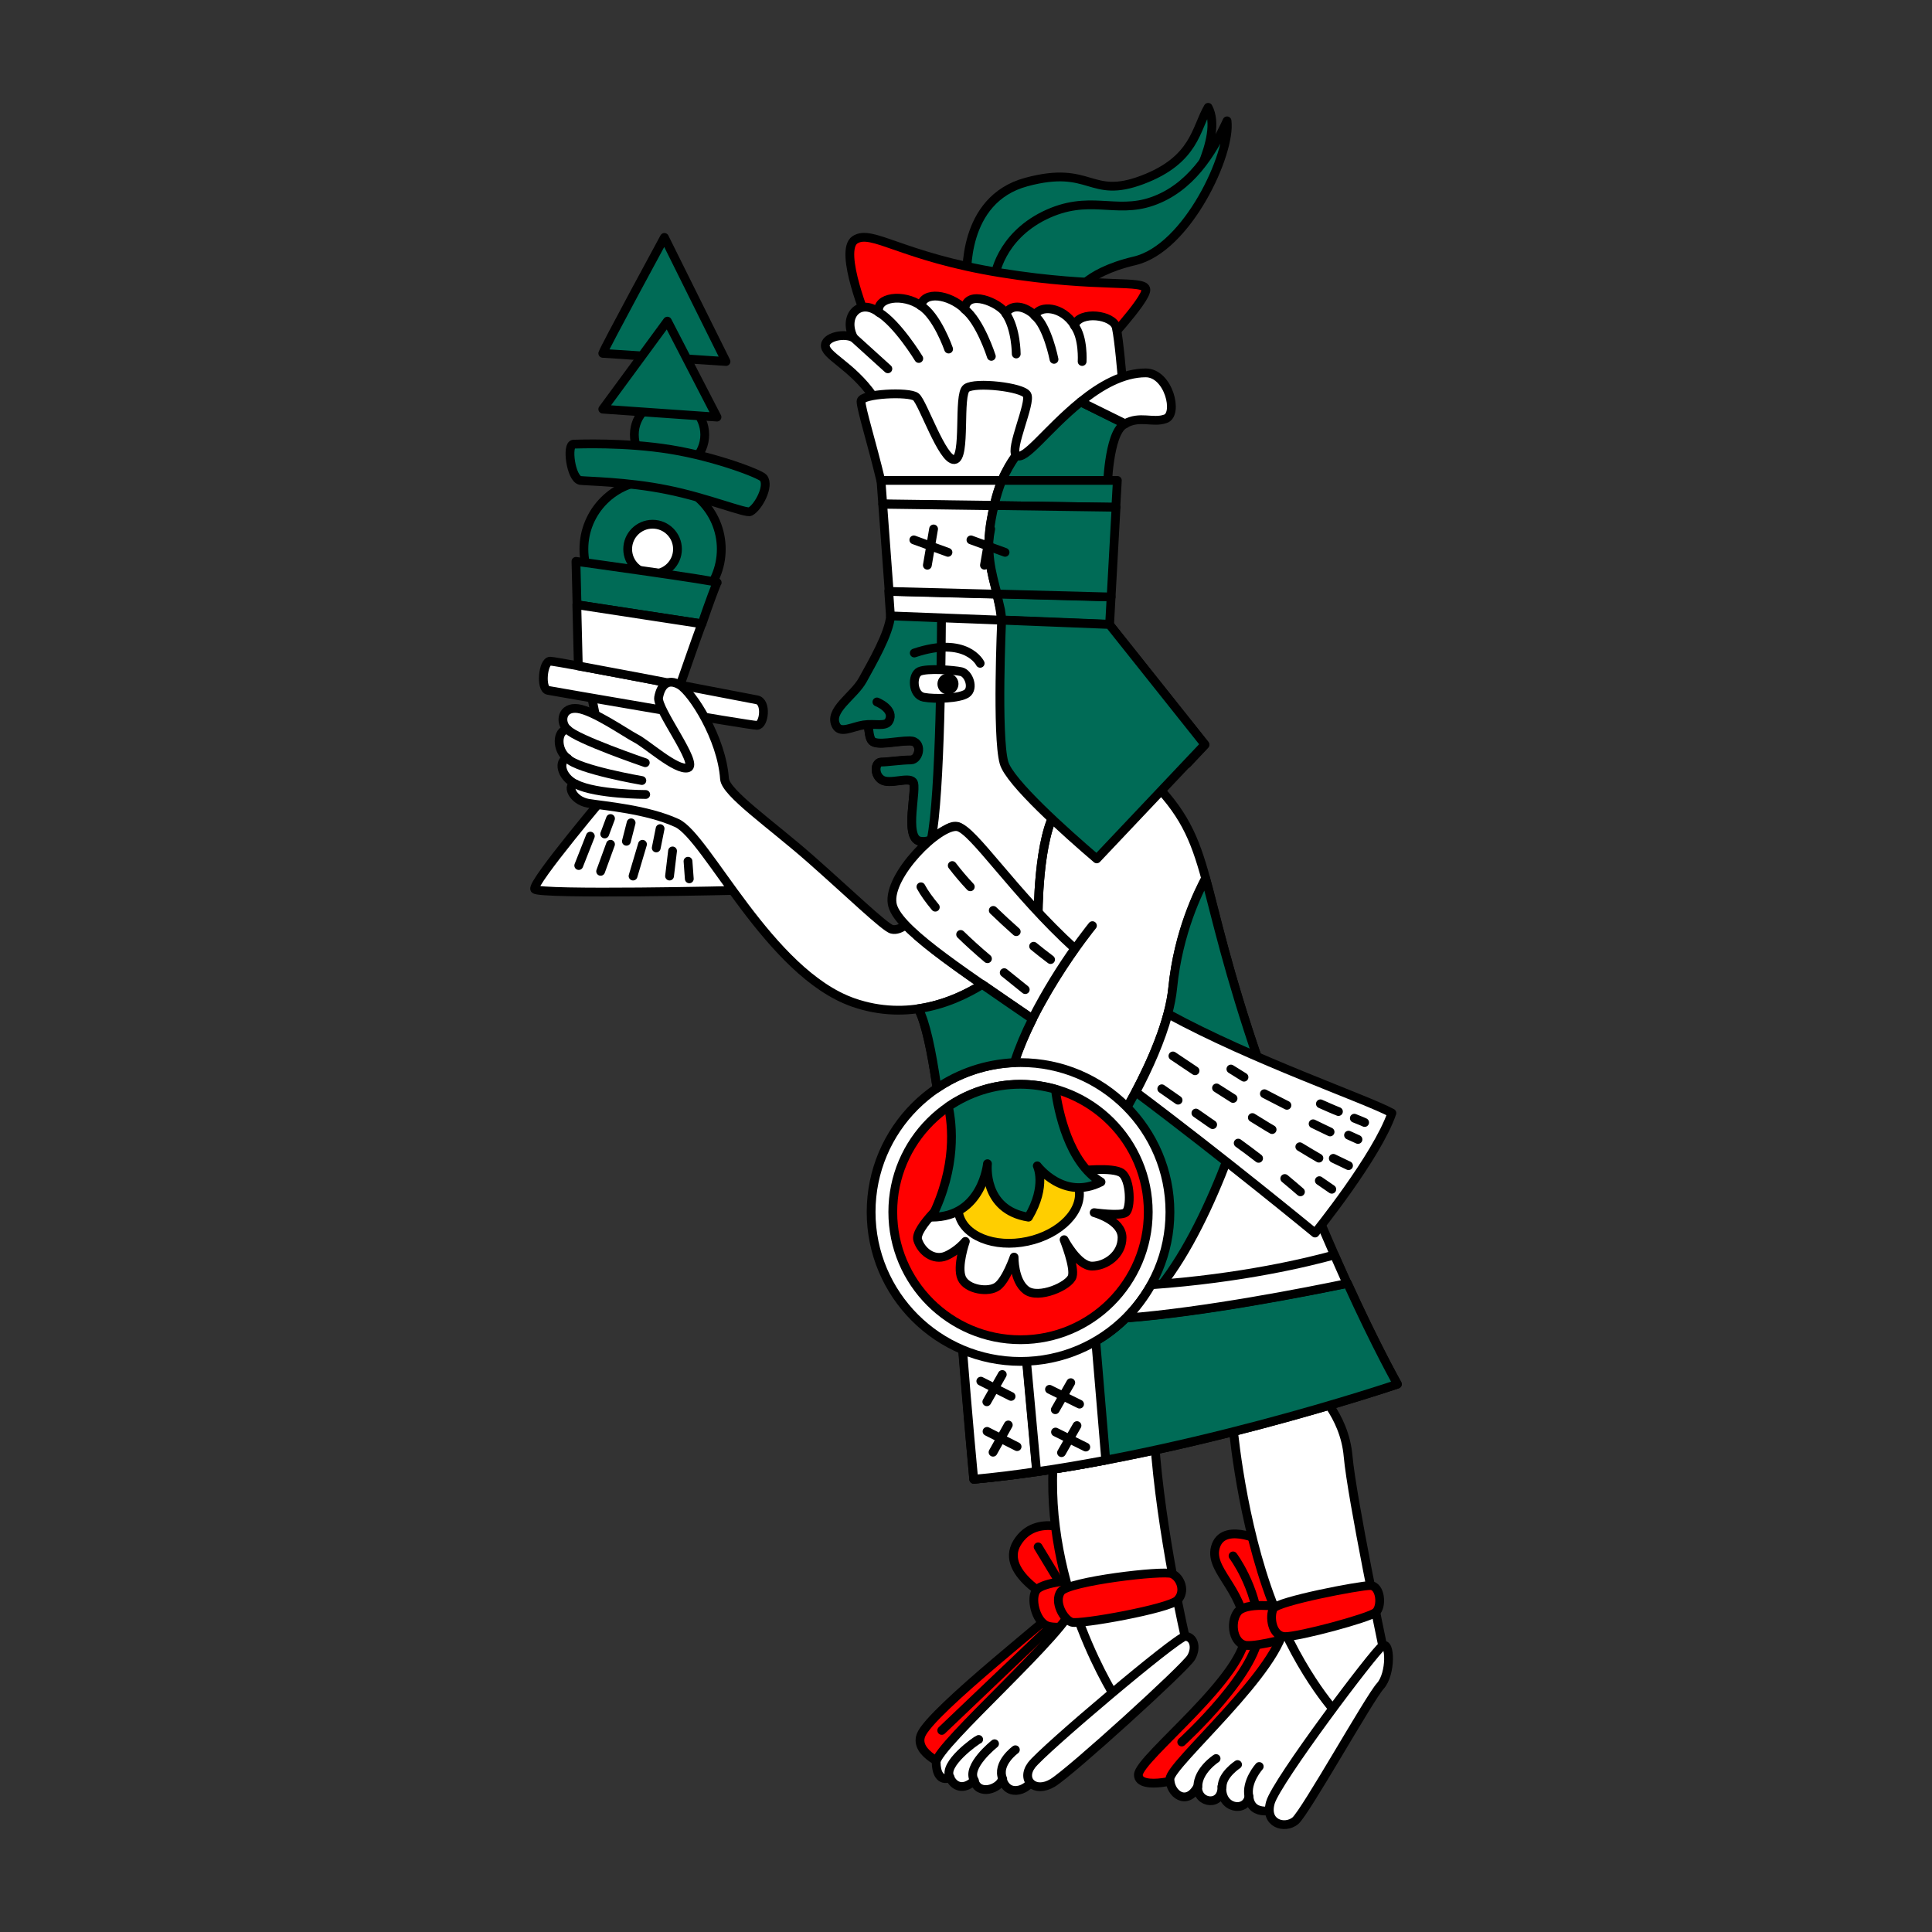<svg version="1.1" id="Calque_1" xmlns="http://www.w3.org/2000/svg" x="0" y="0" viewBox="0 0 900 900" style="enable-background:new 0 0 900 900" xml:space="preserve"><rect x="0" y="0" width="900" height="900" fill="#333333" stroke="none"/><style>.st0,.st1,.st2,.st3{fill:red;stroke:#000;stroke-width:4.095;stroke-linecap:round;stroke-linejoin:round;stroke-miterlimit:10}.st1,.st2,.st3{fill:none}.st2,.st3{fill:#fff}.st3{fill:#006b56}</style><path class="st0" d="M580.3 759.8c1.3 20.3-50 59.2-50 67 0 7.8 22.7 1.6 22.1.3-.6-1.2 60.1-64.8 60.1-64.8L590 718.8s-19.2-10.2-23.5 1c-4.3 11.3 12.5 19.7 13.8 40z"/><path class="st1" d="M550.5 811.5s37.6-34.2 36-53.4c-1.4-19.2-12.1-33.3-12.1-33.3"/><path class="st0" d="M596 748.5s-16-2.5-19.6 2.6c-3.6 5.1-1.8 14.8 4.2 15.4 6 .5 22.3-4.2 22.3-4.2l-6.9-13.8z"/><path class="st2" d="M598.5 755.8c-1 21.4-53.5 66-53.5 72.9 0 6.9 7.8 12.9 12.9 3.6-.2 8.2 11.6 9.3 11.3 0-.7 10.4 11.3 12.2 12.6 4.6 1 10.2 13.3 5.8 13.3 5.8l33.1-50.2c0 .1-28.6-58-29.7-36.7z"/><path class="st1" d="M581.8 836.9c-1.5-7 4.8-14 4.8-14M569.3 832.3c0-5.6 7.2-10.3 7.2-10.3M566.5 819.2s-8.5 5.5-8.5 13.1"/><path class="st2" d="M574 660.5s3.1 41 16.1 78.8c13 37.9 32.5 58.7 32.5 58.7l21.5-31.3s-14.3-68.5-16.1-88.3c-1.7-19.7-15.7-31.8-15.7-31.8L574 660.5z"/><path class="st0" d="M593.2 749.3c-1.9 3.4-.9 13.1 5.6 13.1s38.7-8.6 42-11.3c3.2-2.6 2.4-12.5-2.5-12.5-5 0-43.1 7.3-45.1 10.7z"/><path class="st2" d="M591.8 839.7c2.8-9.9 48.4-70.5 52.2-73 3.8-2.5 4.1 13.1-1 18.7s-34.8 58.7-39.6 62.8c-4.9 4-14.4 1.4-11.6-8.5z"/><path class="st0" d="M442.3 823c-.9-.2-16.5-5.9-13.3-14.6 4.1-11.3 67-59.9 65.5-60.7-1.4-.8-29.6-14.3-20.7-29 8.9-14.6 27.8-4.8 27.8-4.8l6.8 32.2-29.8 54.8-36.3 22.1z"/><path class="st1" d="m438.7 806.1 61.3-58.4-16.4-27.1"/><path class="st0" d="M501.2 735.9s-15 1.1-18.2 4.6c-3.2 3.5-.7 14.8 4.9 16.9 5.6 2 20.6-1.5 20.6-1.5l-7.3-20z"/><path class="st2" d="M500 747.7c-1.2 11.1-63.9 65.6-63.9 73.2 0 4.6 1.7 9.1 6.4 7.2 2 4.3 6.4 6 11.3 1.4 2 7.2 11.8 3.8 13.1-.7 2.8 9.5 13.5 4 13.5.1s55.4-47.9 55.4-47.9-34.5-44.3-35.8-33.3z"/><path class="st1" d="M473 815.1s-8.9 6.4-5.9 13.6M453.9 829.4c-4.1-6.4 9.4-17.1 9.4-17.1M455.9 810.3c-1 .3-17.1 11.7-13.3 17.7"/><path class="st2" d="M490.9 677.9c-5.3 61.7 29.8 114.7 29.8 114.7l31.7-28.7s-11.7-50.1-14.6-93.3c-2.9-43.2-41.5-54.4-46.9 7.3z"/><path class="st0" d="M494.2 741.4c-3.4 4.8 1.3 13.1 5.1 14.3s45.4-6.3 49.2-10.3c4-4 1.5-10.6-2.6-12.3-4-1.7-48.3 3.5-51.7 8.3z"/><path class="st2" d="M480.5 822.3c-5.1 6.9 1.5 13.3 9.9 8.2 8.4-5.1 61.7-53.5 64.5-58.4 2.8-4.8 1-9.8-2.8-9.8-3.7 0-66.5 53.1-71.6 60zM532 359.2c35.2 33.1 23.2 46.1 55.4 138.2 32.1 92.1 63.5 147.4 63.5 147.4s-105.5 35.8-197.3 44.3c-8-88.8-14.4-199.4-26.1-219.7-11.7-20.3-4.3-29.4-6.3-43.8-2.8-11 74.4-68.3 74.4-68.3s1.2-31.3 36.4 1.9z"/><path class="st3" d="M524.6 613.9c-8.5 8.5-19.1 14.7-31 17.9l-39.9 57.3c91.8-8.5 197.3-44.3 197.3-44.3s-9.5-16.7-23.3-47h0c-18 3.7-66.5 13.3-103.1 16.1z"/><path class="st2" d="m492.8 376.2 57-22.8 3.2 2.4 8.3-8.8-44.5-56-34.8-9.2-57.1-3.6-6.4 5-8 24.5s-11.1 14.6-8.4 18.4c2.8 3.8 1.7 16.7 4.1 19.1 2.4 2.4 11.3 0 17.6 0s4.6 8.9.5 8.9-11 1-13.8 1c-2.9 0-3.5 5.8.2 8.2 3.7 2.4 12.4-1.5 14.6 1 2.3 2.6-4.4 25.9 3.1 27.6 7.5 1.7 11.6-8.2 17.7-6.9 6.1 1.3 34.5 47.4 34.5 47.4l1.7-1.8 1.3-3.3c0 .1-.3-37.8 9.2-51.1z"/><path class="st3" d="m424.9 278.1-6.4 5-8 24.5s-11.1 14.6-8.4 18.4c2.8 3.8 1.7 16.7 4.1 19.1 2.4 2.4 11.3 0 17.6 0s4.6 8.9.5 8.9-11 1-13.8 1c-2.9 0-3.5 5.8.2 8.2 3.7 2.4 12.4-1.5 14.6 1 2.3 2.6-4.4 25.9 3.1 27.6 2 .4 3.8.1 5.4-.7 4.3-20.5 4.8-91.3 4.8-112.2l-13.7-.8z"/><path class="st2" d="M446.9 610.3c2.1 26.3 4.3 53.4 6.7 78.8 9.7-.9 19.6-2.1 29.4-3.6l-7.1-77.7-29 2.5z"/><path class="st2" d="m508.8 605.2-33 2.7 7.1 77.7c10.7-1.5 21.6-3.4 32.2-5.4l-6.3-75z"/><path class="st3" d="M450.3 130.2c.2-1-2.6-37.2 27.8-45.4s29.3 8.3 54-1S557 59.9 562.8 50c7.5 14-11.3 43.3-11.3 43.3l-52.9 25.6-14.6 19-33.7-7.7z"/><path class="st3" d="M463.4 128.8s2.3-18.1 23.1-28.4c20.9-10.2 32.8-.5 50.3-6.6s27.7-22.1 34.8-37.5c2 15-18.4 59.4-43 65.2-24.6 5.8-28.2 16.4-28.2 16.4l-37-9.1zM408.5 327s8.6 3.4 5.6 8.9c-1.5 2.8-6.6 1-11.8 1.8s-10.6 4.1-12.7.5c-4.1-7.2 8.1-13.8 12.3-21.5 4.2-7.7 12.3-21.4 13-30 .7-8.7 6.9-3.7 6.9-3.7l10.2.7"/><path class="st1" d="M508.9 431.2s-32.9 40.2-40 76.8l44.3 27.3s30-43.7 33.1-75c2.6-26.1 12.2-45.1 15.4-50.8M456.9 643.4l14.1 7.1M466.9 640.3l-7.2 12.7M459.8 666.8l14 7.1M469.7 663.8l-7.1 12.7M488.9 647.2l14 6.9M498.8 644.1l-7.2 12.6M491.7 667.1l14.1 7M501.7 664.1l-7.2 12.6"/><path class="st3" d="M546.3 460.1c-3.1 31.4-33.1 75-33.1 75l22.5 69.9c26.8-29.2 44.4-87 50.7-110.4-14.4-42-19.8-67.2-24.8-85.5-3.1 5.9-12.7 24.9-15.3 51z"/><circle class="st2" cx="475.4" cy="564.6" r="69.6"/><circle class="st0" cx="475.4" cy="564.6" r="59.5"/><path class="st2" d="M442.9 557.1s-17.1 15-15.4 20.5c1.7 5.4 7.4 9.8 13.1 7.5 5.6-2.4 9.1-6.8 9.1-6.8s-4.1 11.7-1.7 17.1c2.4 5.4 12.6 6.9 16.7 3.8 4.1-3.1 7.7-13.6 7.7-13.6s-.2 11 5.6 15.4 20.2-2 21.5-6.4c1.3-4.4-3.8-17.1-3.8-17.1s6.4 12.3 13 12.3c6.4 0 14-5.2 14-13.3 0-8.1-13-11.6-13-11.6s12 1.7 14.6 0c2.7-1.7 2.4-15.4-1.7-18.4-4.1-3.1-20.8-1-20.8-1l-31.4-11.3h-16.1l-11.4 22.9z"/><ellipse transform="rotate(-101.982 474.624 559.344)" cx="474.6" cy="559.3" rx="19.3" ry="28.6" style="fill:#ffce00;stroke:#000;stroke-width:4.095;stroke-linecap:round;stroke-linejoin:round;stroke-miterlimit:10"/><path class="st3" d="M441.8 515.5c1.8 8.4 4 27.8-7.7 51.5 23.5 0 25.9-24.9 25.9-24.9s-2.4 21.5 19.1 24.9c8.7-14.7 4.1-23.9 4.1-23.9s12.3 16.4 29.7 7.5c-15-9-19.9-32.9-21.3-43.2-5.1-1.4-10.6-2.3-16.3-2.3-12.4 0-24 3.9-33.5 10.4z"/><path class="st2" d="M249.1 414.2c-1.7-2.8 35.3-46.5 35.3-46.5l-9.4-46.1 44.7 6.4 6.1 30.4 19.5 56.3c0 .1-94.5 2.2-96.2-.5z"/><path class="st1" d="m275 389.5-5.4 13.7M284.4 393.3l-4.6 12.6M299.3 393.3l-4.4 14.8M313.3 396.4l-1.4 11.7M320.5 401.2l.6 8.2M307.5 386l-1.8 9M294 383.3l-2.2 8.6M284.4 381.3l-2.7 7.2"/><path class="st2" d="M256.3 308c-3.4 0-4.6 13-1 13.6 3.6.7 93.9 16.3 97.3 16.3s4.7-11 0-11.9c-4.8-.9-92.9-18-96.3-18z"/><circle class="st3" cx="304" cy="255.8" r="32"/><circle class="st2" cx="304" cy="255.8" r="11.6"/><circle class="st3" cx="311.9" cy="202.5" r="16.4"/><path class="st1" d="M492.8 376.2c-9.5 13.3-9.2 51.2-9.2 51.2"/><path class="st3" d="M334.1 271.4c1-.7-65.8-9.9-65.8-9.9l.5 20.2 58.2 8.9c3.5-10.2 6.7-18.8 7.1-19.2z"/><path class="st0" d="M404.4 150.3s-14-33.5-6.1-38.6 21.5 7.9 67.9 15.4c46.4 7.5 67.6 2.8 67.6 7.9s-21.2 27.6-21.2 27.6l-108.2-12.3z"/><path class="st2" d="M410.4 190.6c-9.2-17.4-23.3-23.2-25.6-28.2-2.3-4.9 7.7-7.7 12.8-5.1-5.1-10 2.8-18.6 11.8-11.8-1.5-7.2 11.4-8.9 19.6-3.1 1.4-6.9 13-5.4 20.4 1.5 1-9.4 16.1-2.9 19.1 2 3.1-4.6 9-3.3 13.6 1 2.3-4.9 12.8-4.3 18.4 4.6 2.6-6.9 18.1-4.9 19.5 1 1.3 5.9 2.7 23 2.7 23l-40 52.7-49.7-.5c-.1.2-13.4-19.7-22.6-37.1z"/><path class="st1" d="M500.5 151.7c4.3 5.6 3.6 16.7 3.6 16.7M482 147.1c5.9 4.6 9 20.3 9 20.3M468.5 146c4.9 7 4.9 18.9 4.9 18.9M449.3 144c7.3 5.6 12.5 22 12.5 22M428.9 142.4c7.6 4.6 13 20.2 13 20.2M428 167s-9.9-16.3-18.6-21.5M397.6 157.3l16 14.5"/><path class="st2" d="M478.4 183.9c-2-3.6-24.1-6.1-28.2-3.1s0 32.8-5.6 33.3-14.7-26.6-17.9-29.2c-3.2-2.6-25.6-1.5-25.6 2 0 3.6 5.1 19.7 9.2 36.9 2 8.5 27.8 9.6 53.4 8.5 3.4-12.6 9.7-20.3 9.7-20.3-3.2-2.6 7.1-24.5 5-28.1z"/><path class="st3" d="M503.4 187.2c-15.9 12.9-26.1 27.8-29.9 24.9 0 0-6.3 7.8-9.7 20.3 26.1-1.1 52-4.4 52-4.4s.5-25.8 7.7-30.2l.6-.3-20.7-10.3z"/><path class="st2" d="M533.7 173.7c-10.6 0-21.1 6-30.3 13.5l20.7 10.2c6.9-3.9 12.9-.2 18.8-2.3 6.2-2 1.6-21.4-9.2-21.4zM466.7 223.8h-56.3l.8 10.9 51.9.7c1-4.6 2.3-8.5 3.6-11.6z"/><path class="st3" d="M466.7 223.8c-1.2 3.1-2.5 7-3.6 11.7l56.7.8.7-12.5h-53.8z"/><path class="st2" d="m464.3 276.7-50.3-1.3.8 11.5 51.7 2c-.2-1.8-.4-3.5-.6-4.7-.4-2.6-1-5.1-1.6-7.5z"/><path class="st3" d="M466.1 284.1c.2 1.2.4 2.9.6 4.7l50.2 2 .7-12.8-53.1-1.4c.4 2.5 1 5 1.6 7.5z"/><path class="st2" d="M461.8 241.8c.4-2.3.8-4.3 1.3-6.2l-51.9-.7 3 40.6 50.3 1.3c-2.7-10.4-5.5-19.6-2.7-35z"/><path class="st3" d="M461.8 241.8c-2.8 15.5.1 24.7 2.7 34.9l53.1 1.4 2.3-41.8-56.7-.8c-.6 2-1 4-1.4 6.3z"/><path class="st1" d="m434.9 246.4-2.9 16.9M425.7 251.5l15.9 5.8M461.5 246.4l-2.9 16.9M452.3 251.5l15.9 5.8"/><path class="st2" d="m326.9 290.6-58.2-8.9.7 28.5c12.2 2.3 30.9 5.7 47.4 9 2.4-6.8 6.4-18.5 10.1-28.6z"/><path class="st3" d="M267.2 206.9c-3.4 0-1.3 16.1 3.1 16.9 2.3.4 21.7.5 40.7 4.4 18.4 3.7 36.7 11.2 38.5 10.1 3.8-2 9.1-12 6.1-15.7-1.5-1.8-22.2-9.8-43.2-13.2-21.6-3.5-43.4-2.5-45.2-2.5zM280.8 164.6c.7-2.4 28.7-54 28.7-54l28.7 57.8-57.4-3.8z"/><path class="st3" d="M280.8 190.6c1.3-1.7 30.1-41 30.1-41l23.1 44.7-53.2-3.7z"/><path class="st2" d="M421.9 430.9c-2.1 1.5-4.4 2.5-6.4 2-3.1-.6-20.6-17.5-38.1-32.9-18.3-16.1-39.4-30.6-39.9-37.2-1.3-18.9-15-40.2-20.8-43.7-5.8-3.4-8.9.3-9.9 5.8-1 5.4 19.1 31.3 13.6 32.8-5.4 1.4-19.2-11.3-24.3-13.8-4.9-2.6-19.5-12.8-26.9-13.8-7.5-1-8.7 6.4-4.8 9.8-5.1 0-5.4 9.6 0 13.4-4.4.7-3.4 8.5 3.8 12-4.4-.3-2 7.5 5.8 8.9 7.9 1.3 27.3 2.8 41.3 9.2 14 6.4 43 69.9 82.2 83.6 25.6 8.9 47.7-.6 60-8.4-15.8-11-28.4-20.3-35.6-27.7z"/><path class="st1" d="M268.3 365.3c9.5 4.8 32.5 4.8 32.5 4.8M264.5 353.4c4.8 5.1 34.5 10.2 34.5 10.2M300.6 355.3s-32.2-11-36.1-15.4"/><path class="st2" d="M428.3 312.8c-3.6 1.7-3.3 11 2 12s16.5.6 20-1.7c3.5-2.4 1-9.4-2.5-10.2-3.5-.8-15.9-1.7-19.5-.1z"/><circle cx="441.6" cy="318.6" r="4.9"/><path class="st1" d="M425.9 304.2c24.4-8.2 30.7 4.8 30.7 4.8"/><path class="st3" d="m516.8 290.9-50.2-2s-2.4 53.9 1.1 66.4c2.5 9 28.8 32.5 43.2 44.8l50.4-53.3-44.5-55.9z"/><path class="st2" d="M446 385.1c-8.5-1.3-32.5 22.8-30.4 35.8 1.7 11 29.5 29.3 65.3 53.7 6.6-13 14.1-24.7 19.8-32.7-28.7-26.1-47.5-55.7-54.7-56.8zM648.4 518.5c-12.6-6.8-64.3-24.4-104.3-46.2-3.3 12.4-9.2 25.4-15 36.4 40.5 30.3 83.5 65.7 83.5 65.7s28.9-35.7 35.8-55.9z"/><path class="st1" d="M598.5 549c2.8 2.3 5.1 4.3 7.3 6.2M576.8 532.5c3.4 2.5 6.6 4.8 9.5 7.1M557.1 518.5c2.7 1.8 5.2 3.7 7.8 5.4M541.2 507.2c2.6 1.8 5.1 3.6 7.6 5.3M467.8 453.1c3.2 2.6 6.4 5.2 9.8 7.9M447.5 435.3c3.8 3.7 8 7.5 12.5 11.3M429 413.1c1.6 3 3.9 6.1 6.7 9.5M628.2 528.8c2.9 1.3 4.4 2 4.4 2M611.7 523.5c3.4 1.6 5.7 2.8 7.9 3.8M589 509.5c3.7 1.9 7.3 3.8 10.5 5.4M481.5 440.8c2.6 2.1 5.2 4.2 7.9 6.2M462.7 424.1c3.5 3.4 7.1 6.7 10.7 9.9M443.6 403.2c2.6 3.4 5.4 6.7 8.4 9.9M605.5 534.2c3.3 2 6.3 3.8 8.9 5.3M583.4 520.6c3.2 1.9 6.2 3.9 9.2 5.6M566.7 506.8c2.6 1.6 5.1 3.3 7.7 4.9M546.4 491.9c3.7 2.5 7 4.7 10.3 6.9M630.9 520.9c3.1 1.2 4.8 2 4.8 2M615.1 514.2c3 1.3 5.8 2.6 8.4 3.6M573.4 498l6.1 3.8M621.1 539.6l7.1 3.4M614.6 550l5.8 4"/><path class="st2" d="M621.6 584.6c-11.9 3.3-42.9 10.9-85.3 13.9-3.2 5.6-7.1 10.9-11.7 15.5 36.7-2.8 85.1-12.4 102.9-16.1-1.9-4.3-3.9-8.7-5.9-13.3z"/><path class="st3" d="M481 474.7c-8.3-5.7-16.2-11.1-23.4-16.1-7.1 4.4-17.4 9.5-29.8 11.3 3.3 6 6.1 19.1 8.7 37 10.3-7 22.7-11.3 36-11.9 2.3-6.9 5.2-13.8 8.5-20.3h0z"/></svg>